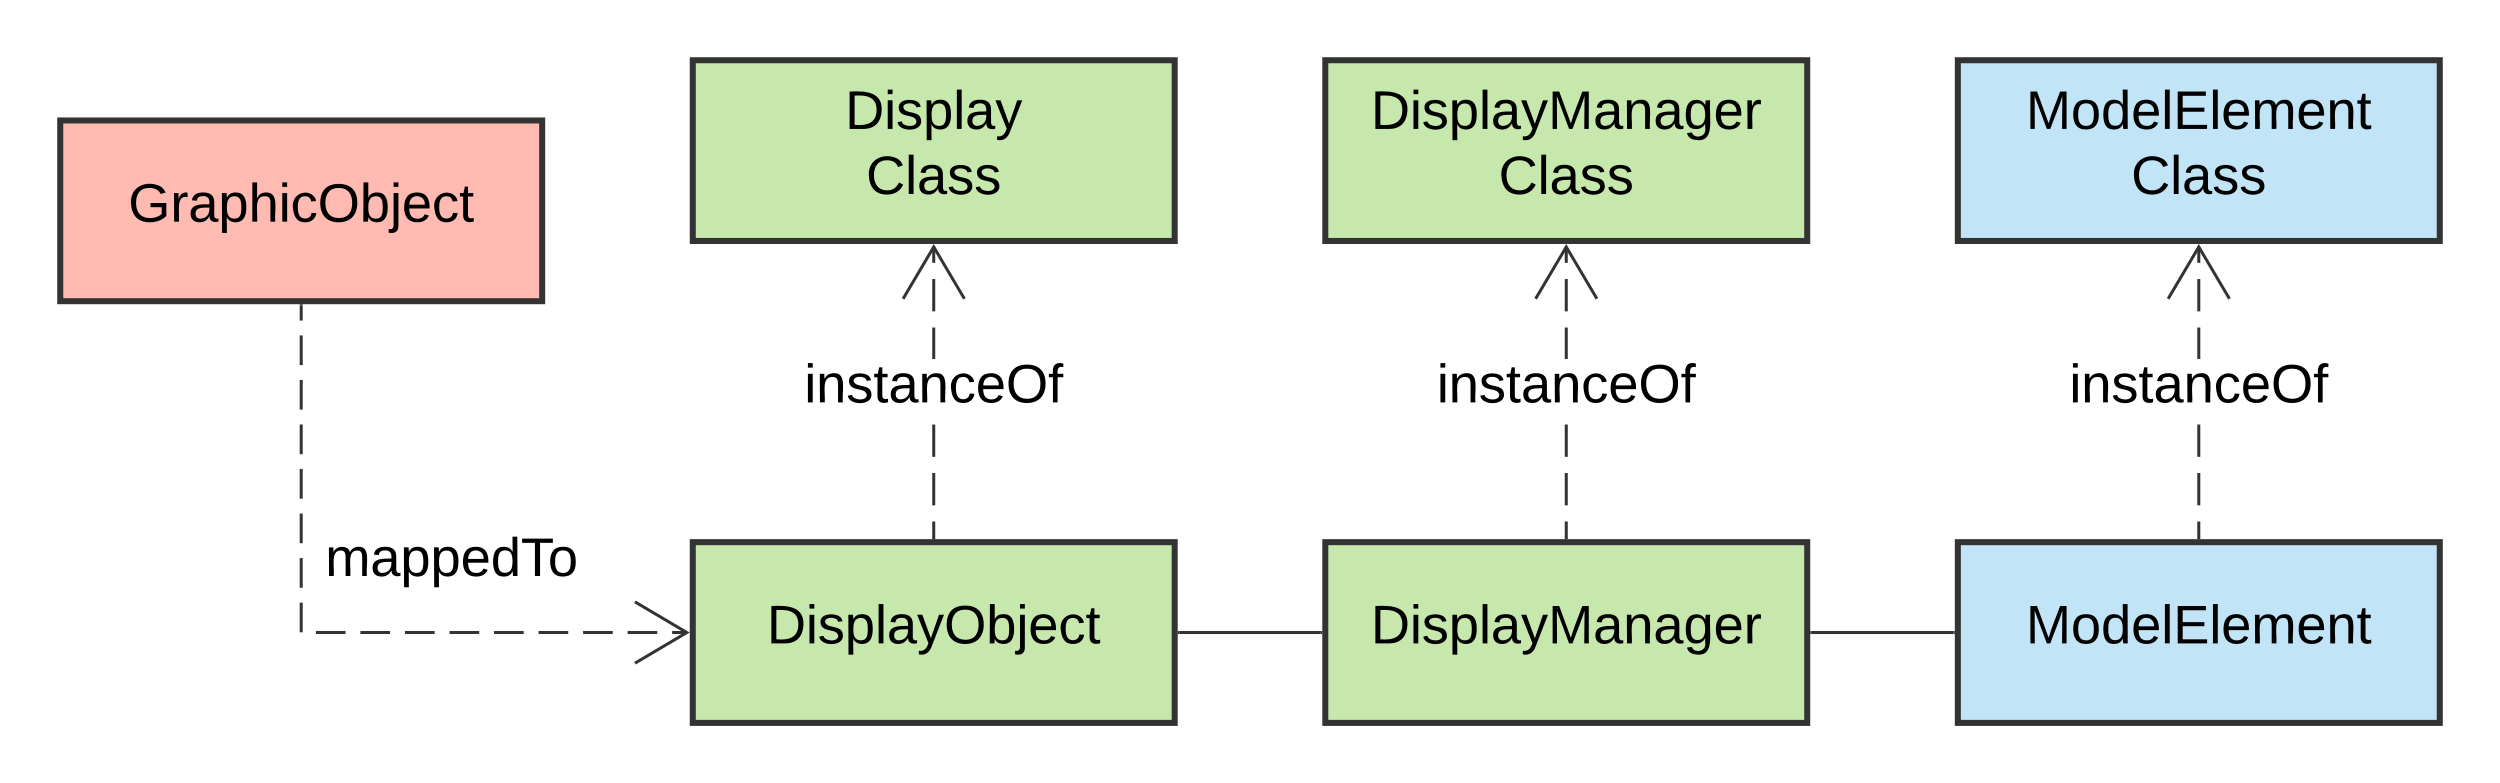 <svg xmlns="http://www.w3.org/2000/svg" xmlns:xlink="http://www.w3.org/1999/xlink" xmlns:lucid="lucid" width="830" height="260"><g transform="translate(-100 -60)" lucid:page-tab-id="rt9l9DCacO.-"><path d="M120 100h160v60H120z" stroke="#333" stroke-width="2" fill="#ffbbb1"/><use xlink:href="#a" transform="matrix(1,0,0,1,128,108) translate(14.575 25.6)"/><path d="M330 80h160v60H330z" stroke="#333" stroke-width="2" fill="#c7e8ac"/><use xlink:href="#b" transform="matrix(1,0,0,1,338,88) translate(42.575 14.8)"/><use xlink:href="#c" transform="matrix(1,0,0,1,338,88) translate(49.55 36.4)"/><path d="M330 240h160v60H330z" stroke="#333" stroke-width="2" fill="#c7e8ac"/><use xlink:href="#d" transform="matrix(1,0,0,1,338,248) translate(16.6 25.6)"/><path d="M540 240h160v60H540z" stroke="#333" stroke-width="2" fill="#c7e8ac"/><use xlink:href="#e" transform="matrix(1,0,0,1,548,248) translate(7.125 25.6)"/><path d="M540 80h160v60H540z" stroke="#333" stroke-width="2" fill="#c7e8ac"/><use xlink:href="#f" transform="matrix(1,0,0,1,548,88) translate(7.125 14.8)"/><use xlink:href="#c" transform="matrix(1,0,0,1,548,88) translate(49.55 36.4)"/><path d="M750 240h160v60H750z" stroke="#333" stroke-width="2" fill="#c1e4f7"/><use xlink:href="#g" transform="matrix(1,0,0,1,758,248) translate(14.6 25.6)"/><path d="M750 80h160v60H750z" stroke="#333" stroke-width="2" fill="#c1e4f7"/><use xlink:href="#h" transform="matrix(1,0,0,1,758,88) translate(14.6 14.8)"/><use xlink:href="#c" transform="matrix(1,0,0,1,758,88) translate(49.55 36.4)"/><path d="M491.5 270h47" stroke="#333" fill="none"/><path d="M491.5 270.5h-.5v-1h.5zM539 270.5h-.5v-1h.5z" fill="#333"/><path d="M701.5 270h47" stroke="#333" fill="none"/><path d="M701.5 270.5h-.5v-1h.5zM749 270.5h-.5v-1h.5z" fill="#333"/><path d="M200 161.5v4.93m0 4.93v9.86m0 4.92V196m0 4.93v9.86m0 4.92v9.86m0 4.93v9.86m0 4.93v9.85m0 4.93v9.86m4.87.06h9.85m4.93 0h9.86m4.94 0h9.86m4.93 0h9.86m4.9 0h9.87m4.93 0h9.86m4.93 0h9.85m4.93 0h9.85m4.93 0h4.93" stroke="#333" fill="none"/><path d="M200.5 161.5h-1v-.5h1z" fill="#333"/><path d="M310.8 280.18L328.02 270l-17.22-10.18" stroke="#333" fill="none"/><use xlink:href="#i" transform="matrix(1,0,0,1,208,236.825) translate(0 14.4)"/><path d="M410.5 238.5h-1v-5.37h1zm0-10.73h-1v-10.73h1zm0-16.1h-1v-10.73h1zm0-32.47h-1v-10.46h1zm0-15.83h-1v-10.73h1zm0-16.1h-1v-5.36h1zM410.5 239h-1v-.5h1z" fill="#333"/><path d="M420.6 158.94l-.85.5-9.75-16.48-9.75 16.5-.86-.52L410 141z" fill="#333"/><use xlink:href="#j" transform="matrix(1,0,0,1,367.025,179.2) translate(0 14.4)"/><path d="M620.5 238.5h-1v-5.37h1zm0-10.73h-1v-10.73h1zm0-16.1h-1v-10.73h1zm0-32.47h-1v-10.46h1zm0-15.83h-1v-10.73h1zm0-16.1h-1v-5.36h1zM620.5 239h-1v-.5h1z" fill="#333"/><path d="M630.6 158.94l-.85.5-9.75-16.48-9.75 16.5-.86-.52L620 141z" fill="#333"/><use xlink:href="#j" transform="matrix(1,0,0,1,577.025,179.2) translate(0 14.4)"/><path d="M830.5 238.5h-1v-5.37h1zm0-10.73h-1v-10.73h1zm0-16.1h-1v-10.73h1zm0-32.47h-1v-10.46h1zm0-15.83h-1v-10.73h1zm0-16.1h-1v-5.36h1zM830.5 239h-1v-.5h1z" fill="#333"/><path d="M840.6 158.94l-.85.5-9.75-16.48-9.75 16.5-.86-.52L830 141z" fill="#333"/><g><use xlink:href="#j" transform="matrix(1,0,0,1,787.025,179.2) translate(0 14.4)"/></g><defs><path d="M143 4C61 4 22-44 18-125c-5-107 100-154 193-111 17 8 29 25 37 43l-32 9c-13-25-37-40-76-40-61 0-88 39-88 99 0 61 29 100 91 101 35 0 62-11 79-27v-45h-74v-28h105v86C228-13 192 4 143 4" id="k"/><path d="M114-163C36-179 61-72 57 0H25l-1-190h30c1 12-1 29 2 39 6-27 23-49 58-41v29" id="l"/><path d="M141-36C126-15 110 5 73 4 37 3 15-17 15-53c-1-64 63-63 125-63 3-35-9-54-41-54-24 1-41 7-42 31l-33-3c5-37 33-52 76-52 45 0 72 20 72 64v82c-1 20 7 32 28 27v20c-31 9-61-2-59-35zM48-53c0 20 12 33 32 33 41-3 63-29 60-74-43 2-92-5-92 41" id="m"/><path d="M115-194c55 1 70 41 70 98S169 2 115 4C84 4 66-9 55-30l1 105H24l-1-265h31l2 30c10-21 28-34 59-34zm-8 174c40 0 45-34 45-75s-6-73-45-74c-42 0-51 32-51 76 0 43 10 73 51 73" id="n"/><path d="M106-169C34-169 62-67 57 0H25v-261h32l-1 103c12-21 28-36 61-36 89 0 53 116 60 194h-32v-121c2-32-8-49-39-48" id="o"/><path d="M24-231v-30h32v30H24zM24 0v-190h32V0H24" id="p"/><path d="M96-169c-40 0-48 33-48 73s9 75 48 75c24 0 41-14 43-38l32 2c-6 37-31 61-74 61-59 0-76-41-82-99-10-93 101-131 147-64 4 7 5 14 7 22l-32 3c-4-21-16-35-41-35" id="q"/><path d="M140-251c81 0 123 46 123 126C263-46 219 4 140 4 59 4 17-45 17-125s42-126 123-126zm0 227c63 0 89-41 89-101s-29-99-89-99c-61 0-89 39-89 99S79-25 140-24" id="r"/><path d="M115-194c53 0 69 39 70 98 0 66-23 100-70 100C84 3 66-7 56-30L54 0H23l1-261h32v101c10-23 28-34 59-34zm-8 174c40 0 45-34 45-75 0-40-5-75-45-74-42 0-51 32-51 76 0 43 10 73 51 73" id="s"/><path d="M24-231v-30h32v30H24zM-9 49c24 4 33-6 33-30v-209h32V24c2 40-23 58-65 49V49" id="t"/><path d="M100-194c63 0 86 42 84 106H49c0 40 14 67 53 68 26 1 43-12 49-29l28 8c-11 28-37 45-77 45C44 4 14-33 15-96c1-61 26-98 85-98zm52 81c6-60-76-77-97-28-3 7-6 17-6 28h103" id="u"/><path d="M59-47c-2 24 18 29 38 22v24C64 9 27 4 27-40v-127H5v-23h24l9-43h21v43h35v23H59v120" id="v"/><g id="a"><use transform="matrix(0.05,0,0,0.05,0,0)" xlink:href="#k"/><use transform="matrix(0.05,0,0,0.05,14,0)" xlink:href="#l"/><use transform="matrix(0.05,0,0,0.05,19.95,0)" xlink:href="#m"/><use transform="matrix(0.05,0,0,0.05,29.95,0)" xlink:href="#n"/><use transform="matrix(0.05,0,0,0.05,39.95,0)" xlink:href="#o"/><use transform="matrix(0.05,0,0,0.05,49.95,0)" xlink:href="#p"/><use transform="matrix(0.05,0,0,0.05,53.9,0)" xlink:href="#q"/><use transform="matrix(0.05,0,0,0.05,62.9,0)" xlink:href="#r"/><use transform="matrix(0.05,0,0,0.05,76.9,0)" xlink:href="#s"/><use transform="matrix(0.05,0,0,0.05,86.9,0)" xlink:href="#t"/><use transform="matrix(0.05,0,0,0.05,90.85,0)" xlink:href="#u"/><use transform="matrix(0.05,0,0,0.05,100.85,0)" xlink:href="#q"/><use transform="matrix(0.05,0,0,0.05,109.85,0)" xlink:href="#v"/></g><path d="M30-248c118-7 216 8 213 122C240-48 200 0 122 0H30v-248zM63-27c89 8 146-16 146-99s-60-101-146-95v194" id="w"/><path d="M135-143c-3-34-86-38-87 0 15 53 115 12 119 90S17 21 10-45l28-5c4 36 97 45 98 0-10-56-113-15-118-90-4-57 82-63 122-42 12 7 21 19 24 35" id="x"/><path d="M24 0v-261h32V0H24" id="y"/><path d="M179-190L93 31C79 59 56 82 12 73V49c39 6 53-20 64-50L1-190h34L92-34l54-156h33" id="z"/><g id="b"><use transform="matrix(0.05,0,0,0.05,0,0)" xlink:href="#w"/><use transform="matrix(0.05,0,0,0.05,12.95,0)" xlink:href="#p"/><use transform="matrix(0.05,0,0,0.05,16.9,0)" xlink:href="#x"/><use transform="matrix(0.05,0,0,0.05,25.9,0)" xlink:href="#n"/><use transform="matrix(0.05,0,0,0.05,35.9,0)" xlink:href="#y"/><use transform="matrix(0.05,0,0,0.05,39.85,0)" xlink:href="#m"/><use transform="matrix(0.05,0,0,0.05,49.85,0)" xlink:href="#z"/></g><path d="M212-179c-10-28-35-45-73-45-59 0-87 40-87 99 0 60 29 101 89 101 43 0 62-24 78-52l27 14C228-24 195 4 139 4 59 4 22-46 18-125c-6-104 99-153 187-111 19 9 31 26 39 46" id="A"/><g id="c"><use transform="matrix(0.05,0,0,0.05,0,0)" xlink:href="#A"/><use transform="matrix(0.05,0,0,0.05,12.95,0)" xlink:href="#y"/><use transform="matrix(0.05,0,0,0.05,16.9,0)" xlink:href="#m"/><use transform="matrix(0.05,0,0,0.05,26.9,0)" xlink:href="#x"/><use transform="matrix(0.05,0,0,0.05,35.9,0)" xlink:href="#x"/></g><g id="d"><use transform="matrix(0.05,0,0,0.05,0,0)" xlink:href="#w"/><use transform="matrix(0.05,0,0,0.05,12.95,0)" xlink:href="#p"/><use transform="matrix(0.05,0,0,0.05,16.9,0)" xlink:href="#x"/><use transform="matrix(0.05,0,0,0.05,25.9,0)" xlink:href="#n"/><use transform="matrix(0.05,0,0,0.05,35.9,0)" xlink:href="#y"/><use transform="matrix(0.05,0,0,0.05,39.85,0)" xlink:href="#m"/><use transform="matrix(0.05,0,0,0.05,49.85,0)" xlink:href="#z"/><use transform="matrix(0.05,0,0,0.05,58.85,0)" xlink:href="#r"/><use transform="matrix(0.05,0,0,0.05,72.85,0)" xlink:href="#s"/><use transform="matrix(0.05,0,0,0.05,82.85,0)" xlink:href="#t"/><use transform="matrix(0.05,0,0,0.05,86.8,0)" xlink:href="#u"/><use transform="matrix(0.05,0,0,0.05,96.8,0)" xlink:href="#q"/><use transform="matrix(0.05,0,0,0.05,105.8,0)" xlink:href="#v"/></g><path d="M240 0l2-218c-23 76-54 145-80 218h-23L58-218 59 0H30v-248h44l77 211c21-75 51-140 76-211h43V0h-30" id="B"/><path d="M117-194c89-4 53 116 60 194h-32v-121c0-31-8-49-39-48C34-167 62-67 57 0H25l-1-190h30c1 10-1 24 2 32 11-22 29-35 61-36" id="C"/><path d="M177-190C167-65 218 103 67 71c-23-6-38-20-44-43l32-5c15 47 100 32 89-28v-30C133-14 115 1 83 1 29 1 15-40 15-95c0-56 16-97 71-98 29-1 48 16 59 35 1-10 0-23 2-32h30zM94-22c36 0 50-32 50-73 0-42-14-75-50-75-39 0-46 34-46 75s6 73 46 73" id="D"/><g id="e"><use transform="matrix(0.05,0,0,0.05,0,0)" xlink:href="#w"/><use transform="matrix(0.05,0,0,0.05,12.95,0)" xlink:href="#p"/><use transform="matrix(0.05,0,0,0.05,16.9,0)" xlink:href="#x"/><use transform="matrix(0.05,0,0,0.05,25.9,0)" xlink:href="#n"/><use transform="matrix(0.05,0,0,0.05,35.9,0)" xlink:href="#y"/><use transform="matrix(0.05,0,0,0.05,39.85,0)" xlink:href="#m"/><use transform="matrix(0.05,0,0,0.05,49.85,0)" xlink:href="#z"/><use transform="matrix(0.05,0,0,0.05,58.85,0)" xlink:href="#B"/><use transform="matrix(0.05,0,0,0.05,73.8,0)" xlink:href="#m"/><use transform="matrix(0.05,0,0,0.05,83.8,0)" xlink:href="#C"/><use transform="matrix(0.05,0,0,0.05,93.8,0)" xlink:href="#m"/><use transform="matrix(0.05,0,0,0.05,103.8,0)" xlink:href="#D"/><use transform="matrix(0.05,0,0,0.05,113.8,0)" xlink:href="#u"/><use transform="matrix(0.05,0,0,0.05,123.8,0)" xlink:href="#l"/></g><g id="f"><use transform="matrix(0.05,0,0,0.05,0,0)" xlink:href="#w"/><use transform="matrix(0.05,0,0,0.05,12.95,0)" xlink:href="#p"/><use transform="matrix(0.05,0,0,0.05,16.9,0)" xlink:href="#x"/><use transform="matrix(0.05,0,0,0.05,25.9,0)" xlink:href="#n"/><use transform="matrix(0.05,0,0,0.05,35.9,0)" xlink:href="#y"/><use transform="matrix(0.05,0,0,0.05,39.85,0)" xlink:href="#m"/><use transform="matrix(0.05,0,0,0.05,49.85,0)" xlink:href="#z"/><use transform="matrix(0.05,0,0,0.05,58.85,0)" xlink:href="#B"/><use transform="matrix(0.05,0,0,0.05,73.8,0)" xlink:href="#m"/><use transform="matrix(0.05,0,0,0.05,83.8,0)" xlink:href="#C"/><use transform="matrix(0.05,0,0,0.05,93.8,0)" xlink:href="#m"/><use transform="matrix(0.05,0,0,0.05,103.8,0)" xlink:href="#D"/><use transform="matrix(0.05,0,0,0.05,113.8,0)" xlink:href="#u"/><use transform="matrix(0.05,0,0,0.05,123.8,0)" xlink:href="#l"/></g><path d="M100-194c62-1 85 37 85 99 1 63-27 99-86 99S16-35 15-95c0-66 28-99 85-99zM99-20c44 1 53-31 53-75 0-43-8-75-51-75s-53 32-53 75 10 74 51 75" id="E"/><path d="M85-194c31 0 48 13 60 33l-1-100h32l1 261h-30c-2-10 0-23-3-31C134-8 116 4 85 4 32 4 16-35 15-94c0-66 23-100 70-100zm9 24c-40 0-46 34-46 75 0 40 6 74 45 74 42 0 51-32 51-76 0-42-9-74-50-73" id="F"/><path d="M30 0v-248h187v28H63v79h144v27H63v87h162V0H30" id="G"/><path d="M210-169c-67 3-38 105-44 169h-31v-121c0-29-5-50-35-48C34-165 62-65 56 0H25l-1-190h30c1 10-1 24 2 32 10-44 99-50 107 0 11-21 27-35 58-36 85-2 47 119 55 194h-31v-121c0-29-5-49-35-48" id="H"/><g id="g"><use transform="matrix(0.05,0,0,0.05,0,0)" xlink:href="#B"/><use transform="matrix(0.05,0,0,0.05,14.95,0)" xlink:href="#E"/><use transform="matrix(0.05,0,0,0.05,24.95,0)" xlink:href="#F"/><use transform="matrix(0.05,0,0,0.05,34.95,0)" xlink:href="#u"/><use transform="matrix(0.05,0,0,0.05,44.95,0)" xlink:href="#y"/><use transform="matrix(0.05,0,0,0.05,48.9,0)" xlink:href="#G"/><use transform="matrix(0.05,0,0,0.05,60.9,0)" xlink:href="#y"/><use transform="matrix(0.05,0,0,0.05,64.85,0)" xlink:href="#u"/><use transform="matrix(0.05,0,0,0.05,74.85,0)" xlink:href="#H"/><use transform="matrix(0.05,0,0,0.05,89.8,0)" xlink:href="#u"/><use transform="matrix(0.05,0,0,0.05,99.8,0)" xlink:href="#C"/><use transform="matrix(0.05,0,0,0.05,109.8,0)" xlink:href="#v"/></g><g id="h"><use transform="matrix(0.05,0,0,0.05,0,0)" xlink:href="#B"/><use transform="matrix(0.05,0,0,0.05,14.95,0)" xlink:href="#E"/><use transform="matrix(0.05,0,0,0.05,24.95,0)" xlink:href="#F"/><use transform="matrix(0.05,0,0,0.05,34.95,0)" xlink:href="#u"/><use transform="matrix(0.05,0,0,0.05,44.95,0)" xlink:href="#y"/><use transform="matrix(0.05,0,0,0.05,48.9,0)" xlink:href="#G"/><use transform="matrix(0.05,0,0,0.05,60.9,0)" xlink:href="#y"/><use transform="matrix(0.05,0,0,0.05,64.85,0)" xlink:href="#u"/><use transform="matrix(0.05,0,0,0.05,74.85,0)" xlink:href="#H"/><use transform="matrix(0.05,0,0,0.05,89.8,0)" xlink:href="#u"/><use transform="matrix(0.05,0,0,0.05,99.8,0)" xlink:href="#C"/><use transform="matrix(0.05,0,0,0.05,109.8,0)" xlink:href="#v"/></g><path d="M127-220V0H93v-220H8v-28h204v28h-85" id="I"/><g id="i"><use transform="matrix(0.05,0,0,0.05,0,0)" xlink:href="#H"/><use transform="matrix(0.05,0,0,0.05,14.95,0)" xlink:href="#m"/><use transform="matrix(0.05,0,0,0.05,24.95,0)" xlink:href="#n"/><use transform="matrix(0.05,0,0,0.05,34.95,0)" xlink:href="#n"/><use transform="matrix(0.05,0,0,0.05,44.95,0)" xlink:href="#u"/><use transform="matrix(0.05,0,0,0.05,54.95,0)" xlink:href="#F"/><use transform="matrix(0.05,0,0,0.05,64.95,0)" xlink:href="#I"/><use transform="matrix(0.05,0,0,0.05,73.9,0)" xlink:href="#E"/></g><path d="M101-234c-31-9-42 10-38 44h38v23H63V0H32v-167H5v-23h27c-7-52 17-82 69-68v24" id="J"/><g id="j"><use transform="matrix(0.05,0,0,0.05,0,0)" xlink:href="#p"/><use transform="matrix(0.05,0,0,0.05,3.95,0)" xlink:href="#C"/><use transform="matrix(0.05,0,0,0.05,13.95,0)" xlink:href="#x"/><use transform="matrix(0.05,0,0,0.05,22.95,0)" xlink:href="#v"/><use transform="matrix(0.05,0,0,0.05,27.95,0)" xlink:href="#m"/><use transform="matrix(0.05,0,0,0.05,37.95,0)" xlink:href="#C"/><use transform="matrix(0.05,0,0,0.05,47.95,0)" xlink:href="#q"/><use transform="matrix(0.05,0,0,0.05,56.95,0)" xlink:href="#u"/><use transform="matrix(0.05,0,0,0.05,66.95,0)" xlink:href="#r"/><use transform="matrix(0.05,0,0,0.05,80.95,0)" xlink:href="#J"/></g></defs></g></svg>